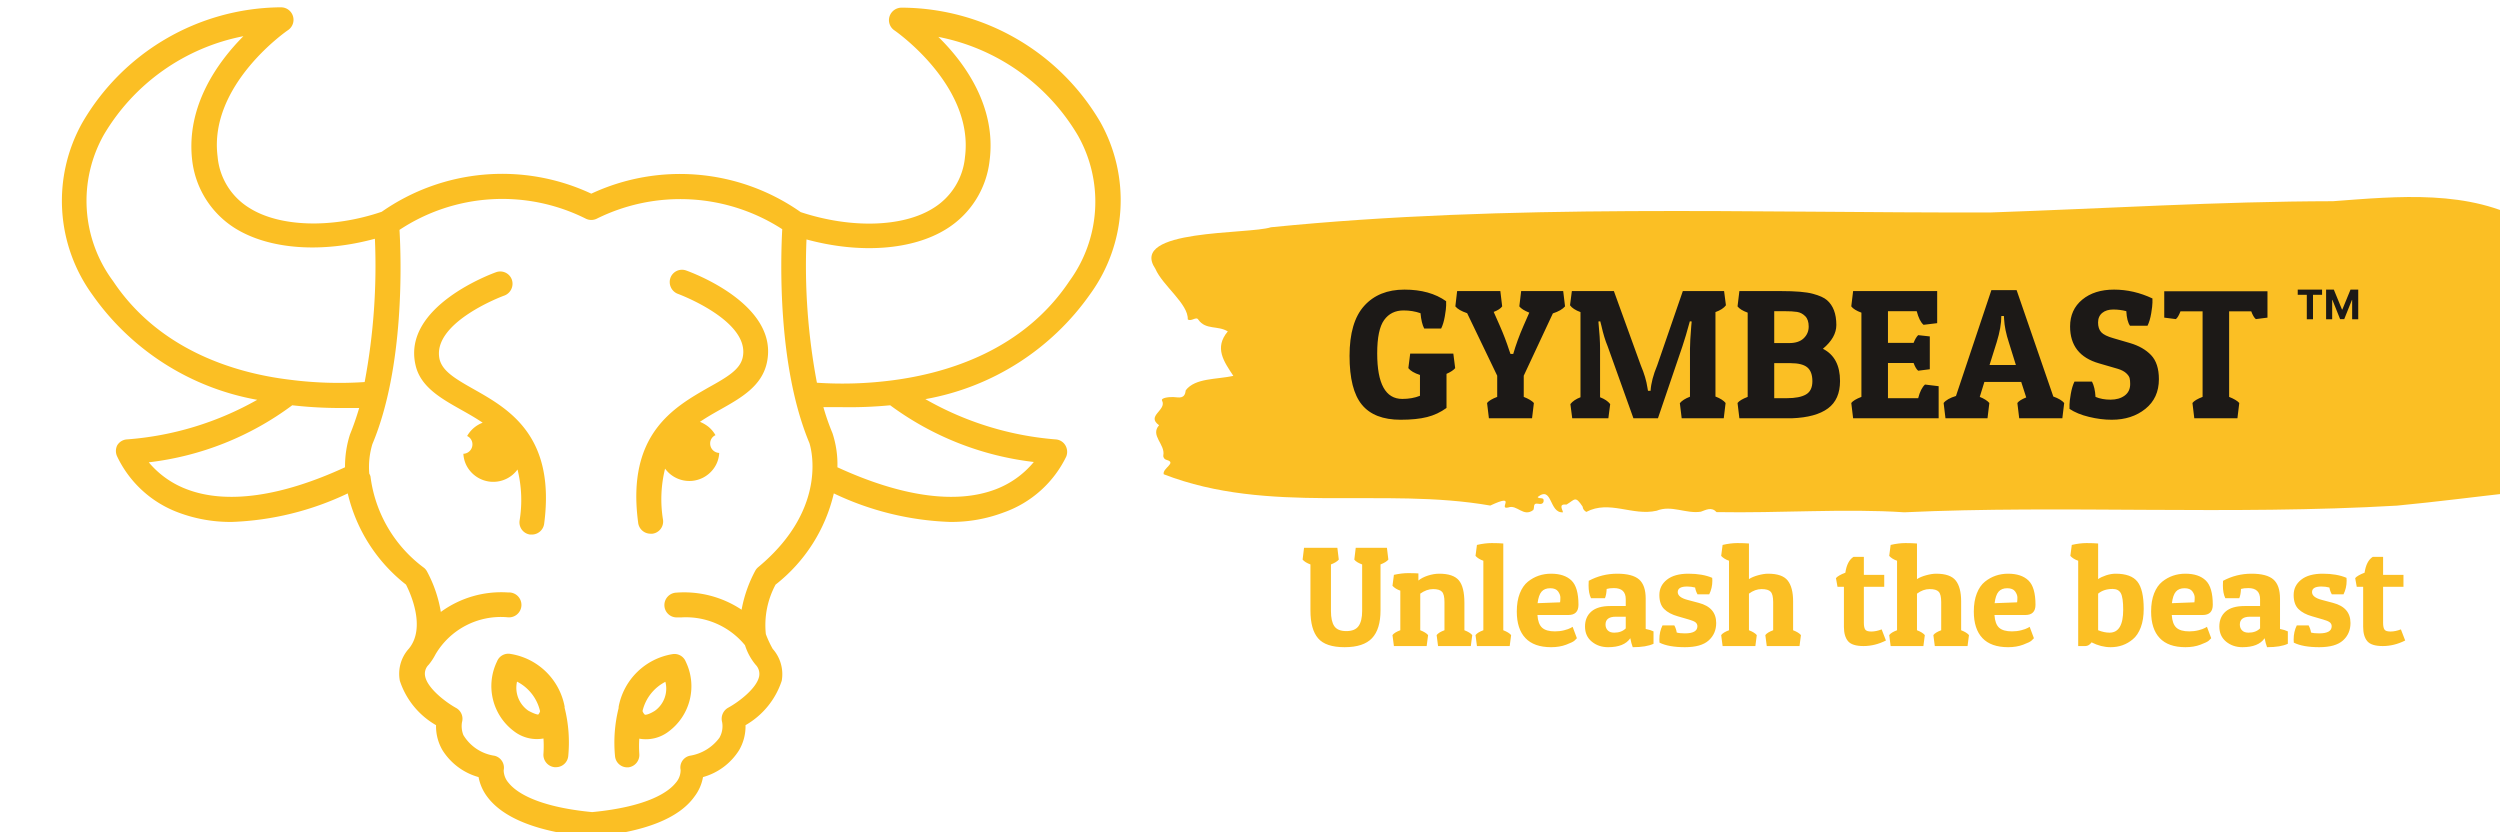 <svg xmlns="http://www.w3.org/2000/svg" version="1.1" xmlns:xlink="http://www.w3.org/1999/xlink" xmlns:svgjs="http://svgjs.dev/svgjs" width="1000" height="333" viewBox="0 0 1000 333"><g transform="matrix(1,0,0,1,23.379,2.249)"><svg viewBox="0 0 396 132" data-background-color="#001f3f" preserveAspectRatio="xMidYMid meet" height="333" width="1000" xmlns="http://www.w3.org/2000/svg" xmlns:xlink="http://www.w3.org/1999/xlink"><g id="tight-bounds" transform="matrix(1,0,0,1,0.35,0.271)"><svg viewBox="0 0 395.52 131.53" height="131.53" width="395.52"><g><svg viewBox="0 0 702.232 233.527" height="131.53" width="395.52"><g transform="matrix(1,0,0,1,306.712,53.397)"><svg viewBox="0 0 395.52 126.733" height="126.733" width="395.52"><g id="textblocktransform"><svg viewBox="0 0 395.52 126.733" height="126.733" width="395.52" id="textblock"><g><svg viewBox="0 0 395.52 88.774" height="88.774" width="395.52"><path d="M394.594 19.04C392.735 9.826 387.435 7.264 387.435 7.264 371.165-2.227 350.86-0.182 332.619 1.182 300.414 1.238 268.339 3.265 236.208 4.352 168.767 4.518 100.749 1.79 33.643 8.517 27.339 10.581-6.54 8.923 1.121 20.22 3.129 24.919 10.456 30.135 10.232 34.447 11.236 35.203 12.631 33.471 13.226 34.558 15.309 37.488 18.711 36.106 21.501 37.839 17.614 42.464 20.403 46.316 23.062 50.352 18.377 51.403 12.371 50.905 9.675 54.388 9.396 56.913 7.89 56.434 6.235 56.323 5.026 56.25 2.59 56.526 2.999 57.318 4.394 60.028-1.594 61.594 2.162 64.248-0.422 67.123 3.948 69.611 3.353 72.726 3.278 73.352 3.687 73.887 4.338 74.034 7.22 74.827 3.018 76.375 3.464 78.052 33.029 89.515 65.104 81.59 95.394 86.861 103.259 83.175 97.346 88.169 100.489 87.395 102.943 86.492 104.728 90.234 107.499 88.114 107.927 87.506 107.276 86.069 108.8 86.345 109.6 86.492 110.307 86.456 110.418 85.608 110.586 84.336 109.117 85.129 108.726 84.465 112.947 81.111 111.906 89.091 115.866 88.759 115.68 87.782 114.528 86.382 116.889 86.566 119.232 85.165 119.306 84.004 121.389 87.156 121.463 87.838 121.835 88.317 122.43 88.649 128.938 85.221 135.409 89.865 142.233 88.317 146.417 86.621 150.433 89.238 154.672 88.593 156.16 88.077 157.666 87.156 159.098 88.704 176.632 89.036 195.319 87.653 211.943 88.759 256.364 86.695 303.836 89.607 350.674 86.879 361.719 85.829 373.192 84.336 383.958 83.138 383.958 83.138 392.679 79.858 392.679 65.114S394.538 52.214 394.817 40.474C395.096 28.734 396.398 28.255 394.538 19.04Z" opacity="1" fill="#fbbf24" data-fill-palette-color="tertiary"></path><g transform="matrix(1,0,0,1,55.768,26.069)"><svg width="283.983" viewBox="1.5 -34.9 273.598 35.3" height="36.637" data-palette-color="#1c1917"><g transform="matrix(1,0,0,1,0,0)"><g><svg width="16.412" viewBox="1.78 -36.36 74.21 36.36" height="8.041" data-palette-color="#1c1917" id="scriptelement" x="258.686" y="-34.9"><path d="M12.91-30.02L1.78-30.02 1.78-36.36 31.64-36.36 31.64-30.02 20.51-30.02 20.51 0 12.91 0 12.91-30.02ZM36.57 0L36.57-36.36 46.06-36.36 56.07-11.93 56.5-11.93 66.51-36.36 75.99-36.36 75.99 0 68.53 0 68.53-23.67 68.23-23.67 58.82-0.18 53.74-0.18 44.33-23.76 44.03-23.76 44.03 0 36.57 0Z" opacity="1" transform="matrix(1,0,0,1,0,0)" fill="#1c1917" class="undefined-123" data-fill-palette-color="quaternary" id="lv-123"></path></svg></g></g><path d="M16.15-29.25L16.15-29.25Q12.75-29.25 10.88-26.65 9-24.05 9-17.6L9-17.6Q9-5.25 15.8-5.25L15.8-5.25Q18.5-5.25 20.6-6.1L20.6-6.1 20.6-11.75Q18.3-12.5 17.45-13.6L17.45-13.6 17.95-17.55 29.65-17.55 30.15-13.6Q29.5-12.8 27.8-12.05L27.8-12.05 27.8-2.8Q25.4-1.05 22.53-0.33 19.65 0.4 15.35 0.4L15.35 0.4Q8.2 0.4 4.85-3.68 1.5-7.75 1.5-16.93 1.5-26.1 5.48-30.5 9.45-34.9 16.38-34.9 23.3-34.9 27.7-31.75L27.7-31.75Q27.7-31.45 27.7-30.6 27.7-29.75 27.35-27.7 27-25.65 26.35-24.35L26.35-24.35 21.75-24.35Q21-25.75 20.75-28.5L20.75-28.5Q18.6-29.25 16.15-29.25ZM51.5-4.15L51 0 39.3 0 38.8-4.15Q39.45-5 41.55-5.8L41.55-5.8 41.55-11.55 33.4-28.5Q31.05-29.3 30.2-30.35L30.2-30.35 30.65-34.25 30.65-34.3 30.7-34.5 42.4-34.5 42.9-30.35Q42.3-29.5 40.6-28.85L40.6-28.85 42.3-25Q43.75-21.7 44.8-18.45L44.8-18.45 45.15-17.45 45.9-17.45Q46.95-21.1 48.65-25L48.65-25 50.25-28.65Q48.25-29.45 47.55-30.35L47.55-30.35 48.05-34.5 59.45-34.5 59.95-30.35Q58.95-29.2 56.65-28.45L56.65-28.45 48.75-11.55 48.75-5.8Q50.75-5 51.5-4.15L51.5-4.15ZM93.84-5.85L93.84-18.85Q93.84-20.85 94.19-25.05L94.19-25.05 94.3-26.25 93.8-26.3Q92.65-22.05 91.8-19.55L91.8-19.55 85.15 0 78.5 0 71.5-19.55Q70.55-21.8 69.8-25.15L69.8-25.15 69.5-26.3 69-26.25Q69.45-21.8 69.45-18.85L69.45-18.85 69.45-5.7Q71.3-5 72.2-3.85L72.2-3.85 71.7 0 61.9 0 61.4-3.85Q62.3-5 64.14-5.7L64.14-5.7 64.14-28.8Q62.09-29.55 61.3-30.65L61.3-30.65 61.8-34.5 73.2-34.5 80.5-14.35Q81.9-11.05 82.3-8.3L82.3-8.3 82.45-7.45 83.15-7.45Q83.34-10.5 84.95-14.35L84.95-14.35 91.9-34.5 103.09-34.5 103.59-30.65Q102.8-29.55 100.75-28.8L100.75-28.8 100.75-5.9Q102.7-5.15 103.5-4.15L103.5-4.15 103 0 91.59 0 91.09-4.1Q91.9-5.1 93.84-5.85L93.84-5.85ZM107.24-34.5L118.59-34.5Q124.49-34.5 127.17-33.77 129.84-33.05 130.99-32.05L130.99-32.05Q133.54-29.85 133.54-25.3L133.54-25.3Q133.54-21.9 129.89-18.85L129.89-18.85Q134.54-16.5 134.54-10.1L134.54-10.1Q134.54-5.1 131.27-2.68 127.99-0.25 121.49 0L121.49 0 107.24 0 106.74-4.15Q107.39-5 109.49-5.8L109.49-5.8 109.49-28.65Q107.44-29.4 106.74-30.35L106.74-30.35 107.24-34.5ZM121.14-14.95L121.14-14.95 116.69-14.95 116.69-5.45 120.14-5.45Q123.54-5.45 125.29-6.45 127.04-7.45 127.04-10.05 127.04-12.65 125.67-13.8 124.29-14.95 121.14-14.95ZM119.29-29.05L119.29-29.05 116.69-29.05 116.69-20.4 120.79-20.4Q123.34-20.4 124.69-21.7 126.04-23 126.04-24.88 126.04-26.75 125.09-27.7 124.14-28.65 122.89-28.85 121.64-29.05 119.29-29.05ZM161.29-8.7L161.29 0 138.09 0 137.59-4.15Q138.24-5 140.34-5.8L140.34-5.8 140.34-28.65Q138.29-29.4 137.59-30.35L137.59-30.35 138.09-34.5 160.89-34.5 160.89-25.8 157.19-25.35Q156.04-26.35 155.34-29.05L155.34-29.05 147.54-29.05 147.54-20.45 154.49-20.45Q155.09-21.95 155.74-22.55L155.74-22.55 158.89-22.2 158.89-13.3 155.74-12.9Q155.09-13.4 154.49-15L154.49-15 147.54-15 147.54-5.45 155.74-5.45Q156.39-8.05 157.59-9.15L157.59-9.15 161.29-8.7ZM175.59-34.75L182.44-34.75 192.39-5.9Q194.49-5.15 195.34-4.15L195.34-4.15 194.84 0 183.14 0 182.64-4.15Q183.24-4.95 185.04-5.65L185.04-5.65 183.69-9.85 173.69-9.85 172.44-5.8Q174.19-5.1 175.04-4.15L175.04-4.15 174.54 0 163.14 0 162.64-4.15Q163.54-5.3 165.99-6.05L165.99-6.05 175.59-34.75ZM178.99-27.75L178.29-27.75Q178.29-24.7 177.04-20.65L177.04-20.65 175.09-14.45 182.24-14.45 180.34-20.55Q179.19-24.05 179.04-26.9L179.04-26.9 178.99-27.75ZM212.19-29.05L212.19-29.05Q210.49-29.5 208.63-29.5 206.78-29.5 205.66-28.58 204.53-27.65 204.53-25.98 204.53-24.3 205.38-23.35 206.24-22.4 208.74-21.7L208.74-21.7 213.19-20.4Q216.78-19.35 218.91-17.13 221.03-14.9 221.03-10.6L221.03-10.6Q221.03-5.5 217.36-2.55 213.69 0.4 208.24 0.4L208.24 0.4Q205.24 0.4 202.06-0.38 198.88-1.15 196.78-2.55L196.78-2.55Q196.78-2.85 196.78-3.7 196.78-4.55 197.13-6.6 197.49-8.65 198.13-9.95L198.13-9.95 202.88-9.95Q203.69-8.4 203.84-5.8L203.84-5.8Q205.59-5.05 207.91-5.05 210.24-5.05 211.74-6.15 213.24-7.25 213.24-9.3L213.24-9.3Q213.24-10.25 213.09-10.88 212.94-11.5 212.16-12.23 211.38-12.95 209.94-13.4L209.94-13.4 204.78-14.9Q196.94-17.15 196.94-24.9L196.94-24.9Q196.94-29.45 200.24-32.18 203.53-34.9 208.86-34.9 214.19-34.9 219.28-32.5L219.28-32.5Q219.28-32.2 219.28-31.35 219.28-30.5 218.94-28.45 218.59-26.4 217.94-25.1L217.94-25.1 213.19-25.1Q212.34-26.3 212.19-29.05ZM222.48-34.45L250.48-34.45 250.48-27.3 247.33-26.9Q246.68-27.4 246.08-29L246.08-29 240.08-29 240.08-5.8Q242.08-5 242.83-4.15L242.83-4.15 242.33 0 230.63 0 230.13-4.15Q230.78-5 232.88-5.8L232.88-5.8 232.88-29 226.88-29Q226.28-27.4 225.63-26.9L225.63-26.9 222.48-27.3 222.48-34.45Z" opacity="1" transform="matrix(1,0,0,1,0,0)" fill="#1c1917" class="wordmark-text-0" data-fill-palette-color="quaternary" id="text-0"></path></svg></g></svg></g><g transform="matrix(1,0,0,1,42.55,97.424)"><svg viewBox="0 0 310.42 29.31" height="29.31" width="310.42"><g transform="matrix(1,0,0,1,0,0)"><svg width="310.42" viewBox="0.8 -36.15 387.06 36.55" height="29.31" data-palette-color="#fbbf24"><path d="M28.15-12.5Q28.15-5.95 25.18-2.78 22.2 0.4 15.55 0.4 8.9 0.4 6.23-2.73 3.55-5.85 3.55-12.5L3.55-12.5 3.55-28.65Q1.65-29.35 0.8-30.35L0.8-30.35 1.3-34.5 13-34.5 13.5-30.35Q12.7-29.4 10.75-28.65L10.75-28.65 10.75-12.3Q10.75-8.7 11.93-6.98 13.1-5.25 16.15-5.25 19.2-5.25 20.45-7.03 21.7-8.8 21.7-12.3L21.7-12.3 21.7-28.65Q19.65-29.4 18.95-30.35L18.95-30.35 19.45-34.5 30.4-34.5 30.9-30.35Q30.1-29.4 28.15-28.65L28.15-28.65 28.15-12.5ZM32.35-21.15L32.85-25Q35.6-25.6 37.8-25.6 40-25.6 41.45-25.5L41.45-25.5 41.45-23Q42.7-24.05 44.77-24.73 46.85-25.4 48.75-25.4L48.75-25.4Q53.65-25.4 55.62-23.1 57.6-20.8 57.6-15.15L57.6-15.15 57.6-5.55Q59.55-4.8 60.35-3.85L60.35-3.85 59.85 0 48.35 0 47.85-3.85Q48.55-4.8 50.6-5.55L50.6-5.55 50.6-15.45Q50.6-18.15 49.72-19.07 48.85-20 46.6-20 44.35-20 42.1-18.4L42.1-18.4 42.1-5.55Q44.05-4.8 44.85-3.85L44.85-3.85 44.35 0 32.85 0 32.35-3.85Q33.05-4.8 35.1-5.55L35.1-5.55 35.1-19.45Q33.35-20.05 32.35-21.15L32.35-21.15ZM61.5-31.65L62-35.5Q64.8-36.15 67.2-36.15 69.59-36.15 71.25-36L71.25-36 71.25-5.55Q73.2-4.8 74-3.85L74-3.85 73.5 0 62 0 61.5-3.85Q62.2-4.8 64.25-5.55L64.25-5.55 64.25-29.95Q62.5-30.55 61.5-31.65L61.5-31.65ZM88.04 0.4L88.04 0.4Q82.04 0.4 79.02-2.8 75.99-6 75.99-12.1L75.99-12.1Q75.99-15.8 77.04-18.48 78.09-21.15 79.89-22.6L79.89-22.6Q83.39-25.4 88.04-25.4 92.69-25.4 95.17-23.03 97.64-20.65 97.64-14.5L97.64-14.5Q97.64-10.9 94.09-10.9L94.09-10.9 83.24-10.9Q83.44-7.75 84.87-6.45 86.29-5.15 89.39-5.15L89.39-5.15Q91.09-5.15 92.64-5.55 94.19-5.95 94.89-6.35L94.89-6.35 95.59-6.75 97.09-2.75Q96.79-2.4 96.22-1.88 95.64-1.35 93.32-0.48 90.99 0.4 88.04 0.4ZM83.29-15.05L91.19-15.35Q91.29-16.05 91.29-17.05 91.29-18.05 90.49-19.18 89.69-20.3 87.72-20.3 85.74-20.3 84.69-19.1 83.64-17.9 83.29-15.05L83.29-15.05ZM101.19-21.3L101.19-21.3Q101.19-22.05 101.24-22.9L101.24-22.9Q105.89-25.4 111.24-25.4 116.59-25.4 118.92-23.38 121.24-21.35 121.24-16.65L121.24-16.65 121.24-6Q122.99-5.65 123.99-5.15L123.99-5.15 123.99-0.8Q121.44 0.4 116.69 0.4L116.69 0.4Q116.19-0.9 115.84-2.75L115.84-2.75Q113.69 0.4 108.04 0.4L108.04 0.4Q104.69 0.4 102.32-1.55 99.94-3.5 99.94-6.85 99.94-10.2 102.17-12.13 104.39-14.05 108.79-14.05L108.79-14.05 114.24-14.05 114.24-16.45Q114.24-20.35 110.09-20.35L110.09-20.35Q108.54-20.35 107.54-20.05L107.54-20.05Q107.44-17.95 106.94-16.8L106.94-16.8 102.04-16.8Q101.19-18.55 101.19-21.3ZM110.19-4.7L110.19-4.7Q112.74-4.7 114.24-6.2L114.24-6.2 114.24-10.3 110.74-10.3Q107.14-10.3 107.14-7.55L107.14-7.55Q107.14-6.3 107.92-5.5 108.69-4.7 110.19-4.7ZM135.79-20.9L135.79-20.9Q132.49-20.9 132.49-18.95L132.49-18.95Q132.49-17.1 135.94-16.2L135.94-16.2 139.89-15.15Q145.99-13.55 145.99-8.1L145.99-8.1Q145.99-4.35 143.36-1.98 140.74 0.4 135.01 0.4 129.29 0.4 126.09-1.2L126.09-1.2Q126.04-1.75 126.04-2.3L126.04-2.3Q126.04-5.05 127.14-7.25L127.14-7.25 131.29-7.25Q131.94-6.05 132.14-4.75L132.14-4.75Q133.14-4.45 134.99-4.45L134.99-4.45Q139.39-4.45 139.39-6.95L139.39-6.95Q139.39-7.75 138.79-8.28 138.19-8.8 136.44-9.3L136.44-9.3 132.49-10.45Q129.44-11.3 127.74-12.98 126.04-14.65 126.04-17.93 126.04-21.2 128.69-23.3 131.34-25.4 136.26-25.4 141.19-25.4 144.59-23.95L144.59-23.95Q144.64-23.45 144.64-22.95L144.64-22.95Q144.64-20.35 143.54-18.15L143.54-18.15 139.44-18.15Q138.79-19.3 138.59-20.55L138.59-20.55Q137.19-20.9 135.79-20.9ZM147.74-31.65L148.24-35.5Q151.04-36.15 153.44-36.15 155.84-36.15 157.49-36L157.49-36 157.49-23.5Q158.69-24.3 160.69-24.85 162.69-25.4 164.24-25.4L164.24-25.4Q169.19-25.4 171.09-23 172.99-20.6 172.99-15.7L172.99-15.7 172.99-5.55Q174.94-4.8 175.74-3.85L175.74-3.85 175.24 0 163.74 0 163.24-3.85Q163.94-4.8 165.99-5.55L165.99-5.55 165.99-15.45Q165.99-18.15 165.11-19.07 164.24-20 161.94-20 159.64-20 157.49-18.4L157.49-18.4 157.49-5.55Q159.44-4.8 160.24-3.85L160.24-3.85 159.74 0 148.24 0 147.74-3.85Q148.44-4.8 150.49-5.55L150.49-5.55 150.49-29.95Q148.74-30.55 147.74-31.65L147.74-31.65ZM194.18-31.3L197.83-31.3 197.83-25 204.98-25 204.98-20.8 197.83-20.8 197.83-8.15Q197.83-6.55 198.28-5.83 198.73-5.1 200.43-5.1 202.13-5.1 204.08-5.85L204.08-5.85 205.58-1.95Q201.73 0 197.71 0 193.68 0 192.26-1.73 190.83-3.45 190.83-6.75L190.83-6.75 190.83-20.8 188.58-20.8 188.03-23.85Q188.83-24.8 191.33-25.75L191.33-25.75Q191.93-29.85 194.18-31.3L194.18-31.3ZM206.73-31.65L207.23-35.5Q210.03-36.15 212.43-36.15 214.83-36.15 216.48-36L216.48-36 216.48-23.5Q217.68-24.3 219.68-24.85 221.68-25.4 223.23-25.4L223.23-25.4Q228.18-25.4 230.08-23 231.98-20.6 231.98-15.7L231.98-15.7 231.98-5.55Q233.93-4.8 234.73-3.85L234.73-3.85 234.23 0 222.73 0 222.23-3.85Q222.93-4.8 224.98-5.55L224.98-5.55 224.98-15.45Q224.98-18.15 224.1-19.07 223.23-20 220.93-20 218.63-20 216.48-18.4L216.48-18.4 216.48-5.55Q218.43-4.8 219.23-3.85L219.23-3.85 218.73 0 207.23 0 206.73-3.85Q207.43-4.8 209.48-5.55L209.48-5.55 209.48-29.95Q207.73-30.55 206.73-31.65L206.73-31.65ZM248.48 0.4L248.48 0.4Q242.48 0.4 239.45-2.8 236.43-6 236.43-12.1L236.43-12.1Q236.43-15.8 237.48-18.48 238.53-21.15 240.33-22.6L240.33-22.6Q243.83-25.4 248.48-25.4 253.13-25.4 255.6-23.03 258.08-20.65 258.08-14.5L258.08-14.5Q258.08-10.9 254.53-10.9L254.53-10.9 243.68-10.9Q243.88-7.75 245.3-6.45 246.73-5.15 249.83-5.15L249.83-5.15Q251.53-5.15 253.08-5.55 254.63-5.95 255.33-6.35L255.33-6.35 256.03-6.75 257.53-2.75Q257.23-2.4 256.65-1.88 256.08-1.35 253.75-0.48 251.43 0.4 248.48 0.4ZM243.73-15.05L251.63-15.35Q251.73-16.05 251.73-17.05 251.73-18.05 250.93-19.18 250.13-20.3 248.15-20.3 246.18-20.3 245.13-19.1 244.08-17.9 243.73-15.05L243.73-15.05ZM270.32-31.65L270.82-35.5Q273.62-36.15 276.02-36.15 278.42-36.15 280.07-36L280.07-36 280.07-23.5Q281.12-24.25 282.87-24.83 284.62-25.4 286.22-25.4L286.22-25.4Q291.67-25.4 293.87-22.6 296.07-19.8 296.07-13.05L296.07-13.05Q296.07-9.3 295.05-6.58 294.02-3.85 292.27-2.4L292.27-2.4Q288.97 0.4 284.47 0.4L284.47 0.4Q281.07 0.4 277.77-1.3L277.77-1.3Q276.82 0 275.57 0L275.57 0 273.07 0 273.07-29.95Q271.32-30.55 270.32-31.65L270.32-31.65ZM284.07-4.7L284.07-4.7Q288.87-4.7 288.87-12.75L288.87-12.75Q288.87-17 288.05-18.53 287.22-20.05 285.17-20.05L285.17-20.05Q282.07-20.05 280.07-18.4L280.07-18.4 280.07-5.55Q282.22-4.7 284.07-4.7ZM310.72 0.4L310.72 0.4Q304.72 0.4 301.69-2.8 298.67-6 298.67-12.1L298.67-12.1Q298.67-15.8 299.72-18.48 300.77-21.15 302.57-22.6L302.57-22.6Q306.07-25.4 310.72-25.4 315.37-25.4 317.84-23.03 320.32-20.65 320.32-14.5L320.32-14.5Q320.32-10.9 316.77-10.9L316.77-10.9 305.92-10.9Q306.12-7.75 307.54-6.45 308.97-5.15 312.07-5.15L312.07-5.15Q313.77-5.15 315.32-5.55 316.87-5.95 317.57-6.35L317.57-6.35 318.27-6.75 319.77-2.75Q319.47-2.4 318.89-1.88 318.32-1.35 315.99-0.48 313.67 0.4 310.72 0.4ZM305.97-15.05L313.87-15.35Q313.97-16.05 313.97-17.05 313.97-18.05 313.17-19.18 312.37-20.3 310.39-20.3 308.42-20.3 307.37-19.1 306.32-17.9 305.97-15.05L305.97-15.05ZM323.87-21.3L323.87-21.3Q323.87-22.05 323.92-22.9L323.92-22.9Q328.57-25.4 333.92-25.4 339.27-25.4 341.59-23.38 343.92-21.35 343.92-16.65L343.92-16.65 343.92-6Q345.67-5.65 346.67-5.15L346.67-5.15 346.67-0.8Q344.12 0.4 339.37 0.4L339.37 0.4Q338.87-0.9 338.52-2.75L338.52-2.75Q336.37 0.4 330.72 0.4L330.72 0.4Q327.37 0.4 324.99-1.55 322.62-3.5 322.62-6.85 322.62-10.2 324.84-12.13 327.07-14.05 331.47-14.05L331.47-14.05 336.92-14.05 336.92-16.45Q336.92-20.35 332.77-20.35L332.77-20.35Q331.22-20.35 330.22-20.05L330.22-20.05Q330.12-17.95 329.62-16.8L329.62-16.8 324.72-16.8Q323.87-18.55 323.87-21.3ZM332.87-4.7L332.87-4.7Q335.42-4.7 336.92-6.2L336.92-6.2 336.92-10.3 333.42-10.3Q329.82-10.3 329.82-7.55L329.82-7.55Q329.82-6.3 330.59-5.5 331.37-4.7 332.87-4.7ZM358.46-20.9L358.46-20.9Q355.16-20.9 355.16-18.95L355.16-18.95Q355.16-17.1 358.61-16.2L358.61-16.2 362.56-15.15Q368.66-13.55 368.66-8.1L368.66-8.1Q368.66-4.35 366.04-1.98 363.41 0.4 357.69 0.4 351.96 0.4 348.76-1.2L348.76-1.2Q348.71-1.75 348.71-2.3L348.71-2.3Q348.71-5.05 349.81-7.25L349.81-7.25 353.96-7.25Q354.61-6.05 354.81-4.75L354.81-4.75Q355.81-4.45 357.66-4.45L357.66-4.45Q362.06-4.45 362.06-6.95L362.06-6.95Q362.06-7.75 361.46-8.28 360.86-8.8 359.11-9.3L359.11-9.3 355.16-10.45Q352.11-11.3 350.41-12.98 348.71-14.65 348.71-17.93 348.71-21.2 351.36-23.3 354.01-25.4 358.94-25.4 363.86-25.4 367.26-23.95L367.26-23.95Q367.31-23.45 367.31-22.95L367.31-22.95Q367.31-20.35 366.21-18.15L366.21-18.15 362.11-18.15Q361.46-19.3 361.26-20.55L361.26-20.55Q359.86-20.9 358.46-20.9ZM376.46-31.3L380.11-31.3 380.11-25 387.26-25 387.26-20.8 380.11-20.8 380.11-8.15Q380.11-6.55 380.56-5.83 381.01-5.1 382.71-5.1 384.41-5.1 386.36-5.85L386.36-5.85 387.86-1.95Q384.01 0 379.99 0 375.96 0 374.54-1.73 373.11-3.45 373.11-6.75L373.11-6.75 373.11-20.8 370.86-20.8 370.31-23.85Q371.11-24.8 373.61-25.75L373.61-25.75Q374.21-29.85 376.46-31.3L376.46-31.3Z" opacity="1" transform="matrix(1,0,0,1,0,0)" fill="#fbbf24" class="slogan-text-1" data-fill-palette-color="secondary" id="text-1"></path></svg></g></svg></g></svg></g></svg></g><g><svg viewBox="0 0 298.063 233.527" height="233.527" width="298.063"><g><svg xmlns="http://www.w3.org/2000/svg" data-name="Layer 1" viewBox="1.004 7.7 61.992 48.57" x="0" y="0" height="233.527" width="298.063" class="icon-icon-0" data-fill-palette-color="accent" id="icon-0"><path d="M17.74 36.16a9.53 9.53 0 0 0 3.41 5.34c0.25 0.48 1.19 2.53 0.16 3.76a2.19 2.19 0 0 0-0.52 1.87 4.67 4.67 0 0 0 2.12 2.6 2.77 2.77 0 0 0 0.38 1.47 3.65 3.65 0 0 0 2.11 1.57 2.74 2.74 0 0 0 0.5 1.14c0.94 1.28 3 2.08 6 2.36h0.14c3.06-0.28 5.09-1.08 6-2.36a2.61 2.61 0 0 0 0.5-1.14 3.65 3.65 0 0 0 2.11-1.57 2.77 2.77 0 0 0 0.38-1.47 4.67 4.67 0 0 0 2.12-2.6 2.23 2.23 0 0 0-0.53-1.87 6.25 6.25 0 0 1-0.4-0.86 5 5 0 0 1 0.57-2.9 9.53 9.53 0 0 0 3.41-5.34A17.15 17.15 0 0 0 53 37.83a8.67 8.67 0 0 0 3.16-0.56A6.46 6.46 0 0 0 59.81 34a0.75 0.75 0 0 0-0.05-0.65 0.71 0.71 0 0 0-0.55-0.35 18.27 18.27 0 0 1-7.65-2.36 15 15 0 0 0 9.65-6.15 9.36 9.36 0 0 0 0.6-10.06A13.55 13.55 0 0 0 50.28 7.72h-0.13a0.74 0.74 0 0 0-0.69 0.52 0.72 0.72 0 0 0 0.29 0.81s4.67 3.21 4.13 7.41a3.93 3.93 0 0 1-1.86 3c-1.78 1.12-4.82 1.2-7.76 0.23A12.29 12.29 0 0 0 32 18.61a12.31 12.31 0 0 0-12.27 1.06c-2.94 1-6 0.89-7.76-0.23a3.92 3.92 0 0 1-1.85-3c-0.54-4.2 4.08-7.38 4.13-7.41a0.73 0.73 0 0 0-0.4-1.33h-0.13A13.55 13.55 0 0 0 2.19 14.47a9.36 9.36 0 0 0 0.6 10.06 15 15 0 0 0 9.65 6.15A18.22 18.22 0 0 1 4.79 33a0.71 0.71 0 0 0-0.55 0.35 0.75 0.75 0 0 0 0 0.65A6.46 6.46 0 0 0 7.8 37.27a8.67 8.67 0 0 0 3.16 0.56A17.15 17.15 0 0 0 17.74 36.16Zm37.91-0.23c-2.31 0.87-5.5 0.42-9.24-1.3a5.82 5.82 0 0 0-0.29-2 13.57 13.57 0 0 1-0.53-1.52l1.08 0A24.87 24.87 0 0 0 49.5 31a17.55 17.55 0 0 0 8.41 3.32A5.37 5.37 0 0 1 55.65 35.93ZM52.79 20.68a5.42 5.42 0 0 0 2.53-4c0.41-3.15-1.44-5.72-3-7.25a12.2 12.2 0 0 1 8.17 5.77A7.88 7.88 0 0 1 60 23.72c-2.7 4.05-7.13 5.4-10.38 5.82a22.51 22.51 0 0 1-4.41 0.14 36.8 36.8 0 0 1-0.61-8.39C47.73 22.14 50.8 21.92 52.79 20.68Zm-21.14-0.62a0.73 0.73 0 0 0 0.7 0 11 11 0 0 1 10.83 0.63c-0.09 1.7-0.3 8 1.59 12.52 0 0 1.29 3.71-3 7.27a0.74 0.74 0 0 0-0.16 0.19 7.76 7.76 0 0 0-0.81 2.3 6.08 6.08 0 0 0-3.82-1 0.73 0.73 0 0 0-0.7 0.75 0.72 0.72 0 0 0 0.76 0.7h0.24A4.47 4.47 0 0 1 41 45.05a3.36 3.36 0 0 0 0.62 1.14 0.77 0.77 0 0 1 0.21 0.67c-0.13 0.7-1.19 1.51-1.82 1.85a0.74 0.74 0 0 0-0.35 0.84 1.35 1.35 0 0 1-0.16 0.92 2.68 2.68 0 0 1-1.73 1.05 0.7 0.7 0 0 0-0.54 0.83 1.12 1.12 0 0 1-0.29 0.76c-0.4 0.5-1.57 1.39-4.89 1.71-3.32-0.32-4.49-1.21-4.89-1.71a1.15 1.15 0 0 1-0.29-0.74h0a0.72 0.72 0 0 0-0.54-0.85 2.56 2.56 0 0 1-1.82-1.21 1.42 1.42 0 0 1-0.08-0.76h0a0.72 0.72 0 0 0-0.35-0.83c-0.63-0.35-1.68-1.16-1.81-1.86a0.73 0.73 0 0 1 0.21-0.67 3.37 3.37 0 0 0 0.4-0.61l0 0a4.44 4.44 0 0 1 4.19-2.17 0.73 0.73 0 1 0 0.06-1.45 6 6 0 0 0-3.94 1.14 7.59 7.59 0 0 0-0.82-2.39 0.74 0.74 0 0 0-0.16-0.19 7.87 7.87 0 0 1-3.14-5.36A0.86 0.86 0 0 0 19 35a4.67 4.67 0 0 1 0.18-1.72c1.9-4.52 1.69-10.85 1.59-12.55A10.91 10.91 0 0 1 31.65 20.06ZM4 23.73a7.88 7.88 0 0 1-0.54-8.57 12.2 12.2 0 0 1 8.17-5.77c-1.52 1.53-3.36 4.1-3 7.25a5.43 5.43 0 0 0 2.52 4c2 1.24 5.06 1.46 8.18 0.61a36.74 36.74 0 0 1-0.6 8.39 22.48 22.48 0 0 1-4.41-0.14h0C11.1 29.11 6.68 27.75 4 23.73Zm4.35 12.2a5.37 5.37 0 0 1-2.26-1.59A17.46 17.46 0 0 0 14.49 31a24.87 24.87 0 0 0 2.83 0.16l1.09 0c-0.16 0.54-0.34 1.06-0.54 1.55a6.17 6.17 0 0 0-0.29 1.92C13.85 36.35 10.66 36.8 8.35 35.93Z" fill="#fbbf24" data-fill-palette-color="accent"></path><path d="M35.48 38.52h0.1a0.72 0.72 0 0 0 0.62-0.81 7.43 7.43 0 0 1 0.12-3 1.79 1.79 0 0 0 0.3 0.32 1.76 1.76 0 0 0 2.48-0.24 1.69 1.69 0 0 0 0.39-1 0.55 0.55 0 0 1-0.53-0.55 0.53 0.53 0 0 1 0.31-0.49 1.76 1.76 0 0 0-0.41-0.49 2 2 0 0 0-0.5-0.29c0.4-0.27 0.82-0.51 1.23-0.74 1.17-0.66 2.37-1.34 2.68-2.68 0.8-3.46-4.49-5.36-4.71-5.44a0.72 0.72 0 0 0-0.93 0.44 0.74 0.74 0 0 0 0.45 0.93s4.28 1.58 3.78 3.74c-0.16 0.68-0.86 1.11-2 1.74-2 1.15-4.8 2.71-4.12 7.88A0.73 0.73 0 0 0 35.48 38.52Z" fill="#fbbf24" data-fill-palette-color="accent"></path><path d="M24.41 31.28c0.41 0.23 0.83 0.47 1.23 0.74a1.81 1.81 0 0 0-0.5 0.29 1.76 1.76 0 0 0-0.41 0.49 0.53 0.53 0 0 1 0.31 0.49 0.55 0.55 0 0 1-0.53 0.55 1.69 1.69 0 0 0 0.39 1 1.76 1.76 0 0 0 2.48 0.24 1.79 1.79 0 0 0 0.3-0.32 7.43 7.43 0 0 1 0.12 3 0.72 0.72 0 0 0 0.62 0.81h0.1a0.73 0.73 0 0 0 0.72-0.63c0.68-5.17-2.09-6.73-4.12-7.88-1.12-0.63-1.82-1.06-2-1.74-0.5-2.16 3.74-3.73 3.78-3.74a0.74 0.74 0 0 0 0.45-0.93 0.72 0.72 0 0 0-0.93-0.44c-0.22 0.08-5.51 2-4.71 5.44C22 29.94 23.24 30.62 24.41 31.28Z" fill="#fbbf24" data-fill-palette-color="accent"></path><path d="M34.08 52.2h0.08a0.73 0.73 0 0 0 0.65-0.8 6.75 6.75 0 0 1 0-0.88 2.19 2.19 0 0 0 1.72-0.42 3.3 3.3 0 0 0 1-4.09 0.71 0.71 0 0 0-0.77-0.44 3.84 3.84 0 0 0-3.16 3.09s0 0.05 0 0.07a8.35 8.35 0 0 0-0.21 2.82A0.72 0.72 0 0 0 34.08 52.2Zm2.26-5a1.6 1.6 0 0 1-0.62 1.69c-0.42 0.26-0.58 0.23-0.58 0.23A0.49 0.49 0 0 1 35 48.9 2.59 2.59 0 0 1 36.34 47.19Z" fill="#fbbf24" data-fill-palette-color="accent"></path><path d="M26.48 46a3.3 3.3 0 0 0 1 4.09 2.19 2.19 0 0 0 1.72 0.42 6.86 6.86 0 0 1 0 0.88 0.73 0.73 0 0 0 0.65 0.8h0.08a0.72 0.72 0 0 0 0.72-0.65 8.35 8.35 0 0 0-0.21-2.82 0.19 0.19 0 0 1 0-0.07 3.84 3.84 0 0 0-3.16-3.09A0.71 0.71 0 0 0 26.48 46Zm1.17 1.18A2.6 2.6 0 0 1 29 48.91a0.4 0.4 0 0 1-0.11 0.2s-0.16 0-0.58-0.23A1.63 1.63 0 0 1 27.65 47.19Z" fill="#fbbf24" data-fill-palette-color="accent"></path></svg></g></svg></g></svg></g><defs></defs></svg><rect width="395.52" height="131.53" fill="none" stroke="none" visibility="hidden"></rect></g></svg></g></svg>